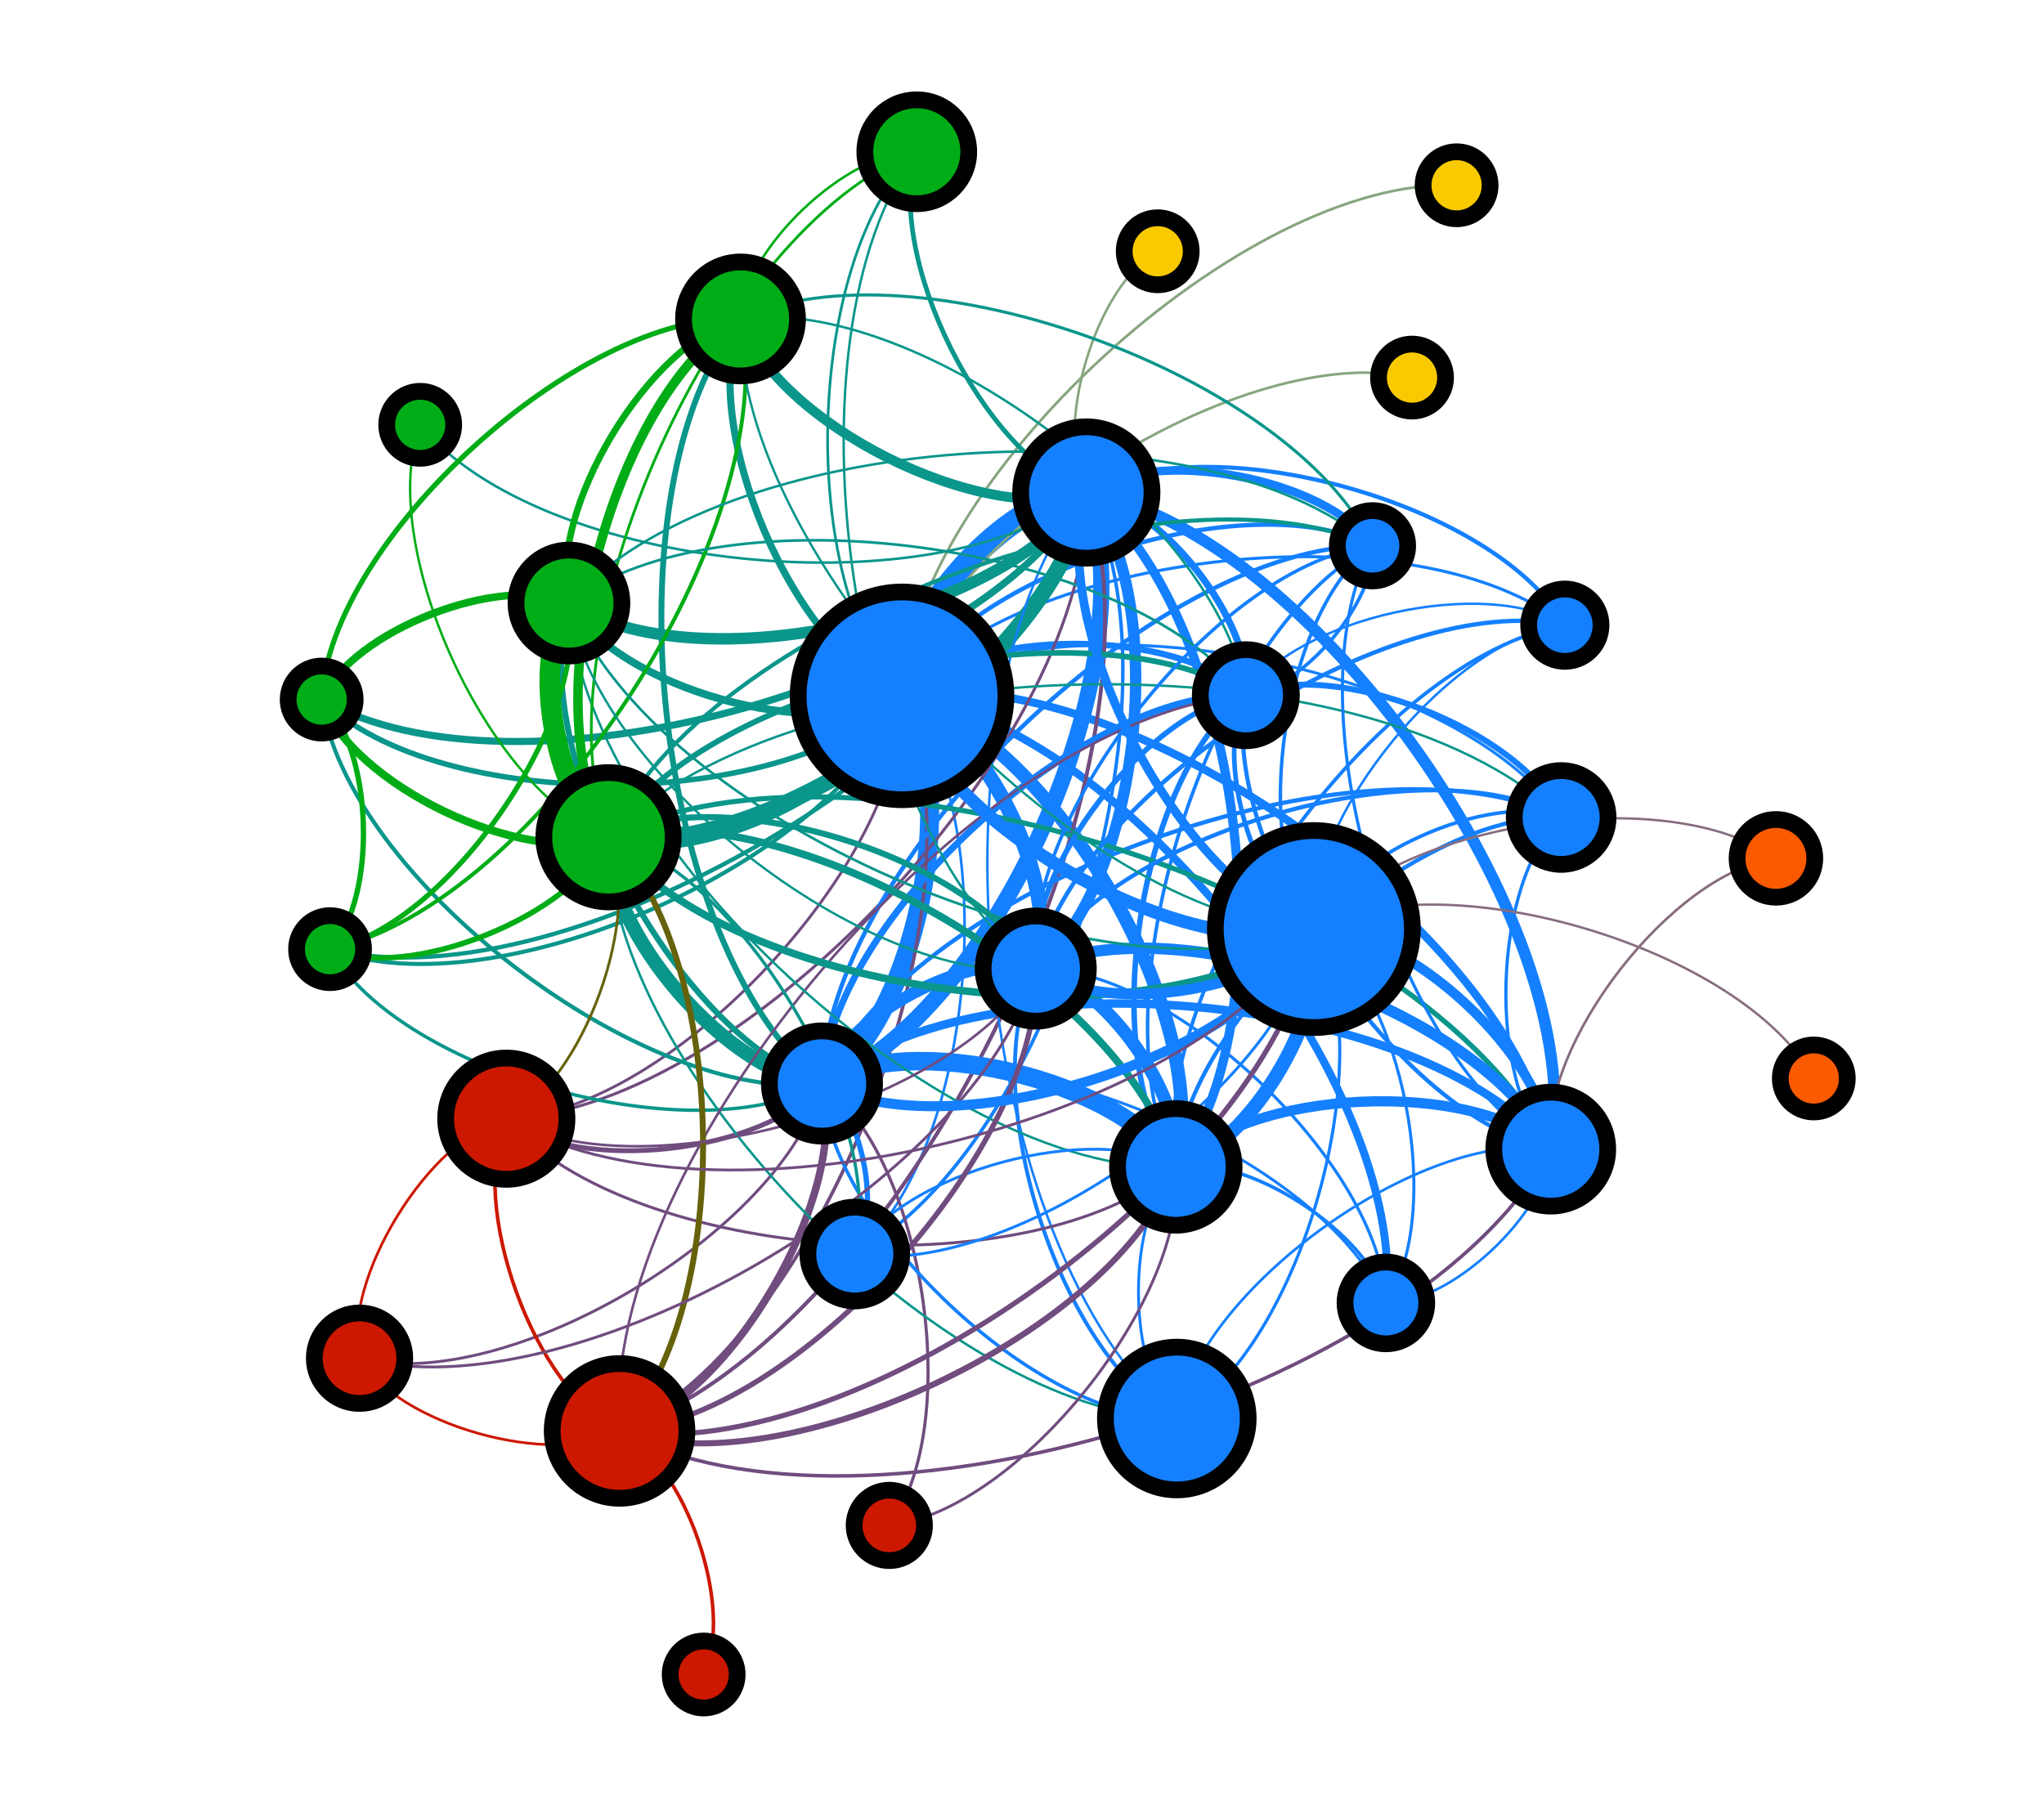 <?xml version="1.0" encoding="utf-8"?>
<!-- Generator: Adobe Illustrator 24.0.0, SVG Export Plug-In . SVG Version: 6.00 Build 0)  -->
<svg version="1.1" id="Layer_1" xmlns="http://www.w3.org/2000/svg" xmlns:xlink="http://www.w3.org/1999/xlink" x="0px" y="0px"
	 viewBox="0 0 610 536" style="enable-background:new 0 0 610 536;" xml:space="preserve">
<style type="text/css">
	.st0{fill:none;stroke:#1480FF;stroke-width:7;}
	.st1{fill:none;stroke:#1480FF;stroke-width:5.671;}
	.st2{fill:none;stroke:#0A968B;stroke-width:1.21;}
	.st3{fill:none;stroke:#1480FF;stroke-width:0.914;}
	.st4{fill:none;stroke:#87A57F;stroke-width:0.805;}
	.st5{fill:none;stroke:#704C7F;stroke-width:1.032;}
	.st6{fill:none;stroke:#1480FF;stroke-width:4.069;}
	.st7{fill:none;stroke:#0A968B;stroke-width:3.823;}
	.st8{fill:none;stroke:#87A57F;stroke-width:0.777;}
	.st9{fill:none;stroke:#0A968B;stroke-width:2.138;}
	.st10{fill:none;stroke:#1480FF;stroke-width:0.873;}
	.st11{fill:none;stroke:#1480FF;stroke-width:1.874;}
	.st12{fill:none;stroke:#704C7F;stroke-width:0.841;}
	.st13{fill:none;stroke:#0A968B;stroke-width:0.805;}
	.st14{fill:none;stroke:#1480FF;stroke-width:1.305;}
	.st15{fill:none;stroke:#1480FF;stroke-width:2.421;}
	.st16{fill:none;stroke:#1480FF;stroke-width:0.777;}
	.st17{fill:none;stroke:#0A968B;stroke-width:2.289;}
	.st18{fill:none;stroke:#1480FF;stroke-width:2.375;}
	.st19{fill:none;stroke:#1480FF;stroke-width:4.442;}
	.st20{fill:none;stroke:#0A968B;stroke-width:1.629;}
	.st21{fill:none;stroke:#1480FF;stroke-width:4.847;}
	.st22{fill:none;stroke:#0A968B;stroke-width:1.278;}
	.st23{fill:none;stroke:#1480FF;stroke-width:1.242;}
	.st24{fill:none;stroke:#0A968B;stroke-width:0.764;}
	.st25{fill:none;stroke:#87A57F;stroke-width:0.741;}
	.st26{fill:none;stroke:#704C7F;stroke-width:1.16;}
	.st27{fill:none;stroke:#1480FF;stroke-width:2.789;}
	.st28{fill:none;stroke:#0A968B;stroke-width:4.847;}
	.st29{fill:none;stroke:#0A968B;stroke-width:2.949;}
	.st30{fill:none;stroke:#1480FF;stroke-width:2.075;}
	.st31{fill:none;stroke:#704C7F;stroke-width:0.887;}
	.st32{fill:none;stroke:#0A968B;stroke-width:1.41;}
	.st33{fill:none;stroke:#1480FF;stroke-width:2.521;}
	.st34{fill:none;stroke:#1480FF;stroke-width:3.472;}
	.st35{fill:none;stroke:#1480FF;stroke-width:1.032;}
	.st36{fill:none;stroke:#0A968B;stroke-width:3.431;}
	.st37{fill:none;stroke:#1480FF;stroke-width:3.395;}
	.st38{fill:none;stroke:#0A968B;stroke-width:2.12;}
	.st39{fill:none;stroke:#0A968B;stroke-width:1.019;}
	.st40{fill:none;stroke:#704C7F;stroke-width:2.229;}
	.st41{fill:none;stroke:#1480FF;stroke-width:5.521;}
	.st42{fill:none;stroke:#0A968B;stroke-width:4.251;}
	.st43{fill:none;stroke:#0A968B;stroke-width:1.752;}
	.st44{fill:none;stroke:#1480FF;stroke-width:1.269;}
	.st45{fill:none;stroke:#1480FF;stroke-width:1.997;}
	.st46{fill:none;stroke:#704C7F;stroke-width:1.446;}
	.st47{fill:none;stroke:#704C7F;stroke-width:0.855;}
	.st48{fill:none;stroke:#1480FF;stroke-width:1.292;}
	.st49{fill:none;stroke:#1480FF;stroke-width:2.53;}
	.st50{fill:none;stroke:#1480FF;stroke-width:1.579;}
	.st51{fill:none;stroke:#0A968B;stroke-width:1.765;}
	.st52{fill:none;stroke:#1480FF;stroke-width:0.855;}
	.st53{fill:none;stroke:#1480FF;stroke-width:3.636;}
	.st54{fill:none;stroke:#704C7F;stroke-width:0.928;}
	.st55{fill:none;stroke:#1480FF;stroke-width:0.727;}
	.st56{fill:none;stroke:#1480FF;stroke-width:1.023;}
	.st57{fill:none;stroke:#1480FF;stroke-width:0.85;}
	.st58{fill:none;stroke:#0A968B;stroke-width:0.736;}
	.st59{fill:none;stroke:#1480FF;stroke-width:0.805;}
	.st60{fill:none;stroke:#1480FF;stroke-width:1.146;}
	.st61{fill:none;stroke:#CC1800;stroke-width:1.064;}
	.st62{fill:none;stroke:#704C7F;stroke-width:0.768;}
	.st63{fill:none;stroke:#CC1800;stroke-width:1.073;}
	.st64{fill:none;stroke:#CC1800;stroke-width:0.8;}
	.st65{fill:none;stroke:#1480FF;stroke-width:1.078;}
	.st66{fill:none;stroke:#704C7F;stroke-width:1.797;}
	.st67{fill:none;stroke:#1480FF;stroke-width:1.228;}
	.st68{fill:none;stroke:#1480FF;stroke-width:1.647;}
	.st69{fill:none;stroke:#704C7F;stroke-width:0.868;}
	.st70{fill:none;stroke:#1480FF;stroke-width:1.05;}
	.st71{fill:none;stroke:#1480FF;stroke-width:3.044;}
	.st72{fill:none;stroke:#0A968B;stroke-width:0.718;}
	.st73{fill:none;stroke:#1480FF;stroke-width:1.037;}
	.st74{fill:none;stroke:#704C7F;stroke-width:0.85;}
	.st75{fill:none;stroke:#00AD17;stroke-width:1.638;}
	.st76{fill:none;stroke:#00AD17;stroke-width:0.718;}
	.st77{fill:none;stroke:#66620B;stroke-width:1.77;}
	.st78{fill:none;stroke:#0A968B;stroke-width:2.239;}
	.st79{fill:none;stroke:#00AD17;stroke-width:2.83;}
	.st80{fill:none;stroke:#0A968B;stroke-width:0.723;}
	.st81{fill:none;stroke:#0A968B;stroke-width:1.692;}
	.st82{fill:none;stroke:#66620B;stroke-width:0.814;}
	.st83{fill:none;stroke:#00AD17;stroke-width:0.832;}
	.st84{fill:none;stroke:#0A968B;stroke-width:1.219;}
	.st85{fill:none;stroke:#0A968B;stroke-width:1.524;}
	.st86{fill:none;stroke:#0A968B;stroke-width:0.955;}
	.st87{fill:none;stroke:#00AD17;stroke-width:6.144;}
	.st88{fill:none;stroke:#0A968B;stroke-width:1.811;}
	.st89{fill:none;stroke:#00AD17;stroke-width:2.371;}
	.st90{fill:none;stroke:#00AD17;stroke-width:1.164;}
	.st91{fill:none;stroke:#0A968B;stroke-width:0.727;}
	.st92{fill:none;stroke:#00AD17;stroke-width:0.75;}
	.st93{fill:none;stroke:#0A968B;stroke-width:0.914;}
	.st94{fill:none;stroke:#1480FF;stroke-width:0.723;}
	.st95{fill:none;stroke:#1480FF;stroke-width:1.774;}
	.st96{fill:none;stroke:#CC1800;stroke-width:0.805;}
	.st97{fill:none;stroke:#704C7F;stroke-width:1.06;}
	.st98{fill:none;stroke:#1480FF;stroke-width:0.969;}
	.st99{fill:none;stroke:#876D7F;stroke-width:0.768;}
	.st100{fill:none;stroke:#1480FF;stroke-width:0.937;}
	.st101{fill:none;stroke:#1480FF;stroke-width:0.782;}
	.st102{fill:none;stroke:#00AD17;stroke-width:1.528;}
	.st103{fill:none;stroke:#00AD17;stroke-width:1.984;}
	.st104{fill:none;stroke:#0A968B;stroke-width:0.8;}
	.st105{fill:none;stroke:#0A968B;stroke-width:0.75;}
	.st106{fill:none;stroke:#704C7F;stroke-width:1.574;}
	.st107{fill:none;stroke:#1480FF;stroke-width:3.914;}
	.st108{fill:none;stroke:#1480FF;stroke-width:1.255;}
	.st109{fill:none;stroke:#1480FF;stroke-width:1.601;}
	.st110{fill:none;stroke:#0A968B;stroke-width:0.7;}
	.st111{fill:none;stroke:#1480FF;stroke-width:3.864;}
	.st112{fill:none;stroke:#1480FF;stroke-width:2.612;}
	.st113{fill:none;stroke:#1480FF;stroke-width:2.994;}
	.st114{fill:none;stroke:#1480FF;stroke-width:0.941;}
	.st115{fill:none;stroke:#1480FF;stroke-width:0.736;}
	.st116{fill:none;stroke:#704C7F;stroke-width:1.524;}
	.st117{fill:none;stroke:#1480FF;stroke-width:4.21;}
	.st118{fill:none;stroke:#0A968B;stroke-width:2.234;}
	.st119{fill:none;stroke:#876D7F;stroke-width:0.709;}
	.st120{fill:none;stroke:#1480FF;stroke-width:1.073;}
	.st121{fill:none;stroke:#1480FF;stroke-width:1.392;}
	.st122{fill:none;stroke:#876D7F;stroke-width:0.7;}
	.st123{fill:none;stroke:#704C7F;stroke-width:0.828;}
	.st124{fill:none;stroke:#1480FF;stroke-width:1.041;}
	.st125{fill:none;stroke:#1480FF;stroke-width:2.944;}
	.st126{fill:none;stroke:#0A968B;stroke-width:0.786;}
	.st127{fill:none;stroke:#1480FF;stroke-width:0.909;}
	.st128{fill:none;stroke:#1480FF;stroke-width:3.154;}
	.st129{fill:none;stroke:#00AD17;stroke-width:1.597;}
	.st130{fill:none;stroke:#00AD17;stroke-width:1.533;}
	.st131{fill:none;stroke:#00AD17;stroke-width:2.248;}
	.st132{fill:#1480FF;stroke:#000000;stroke-width:5;}
	.st133{fill:#00AD17;stroke:#000000;stroke-width:5;}
	.st134{fill:#FACA00;stroke:#000000;stroke-width:5;}
	.st135{fill:#CC1800;stroke:#000000;stroke-width:5;}
	.st136{fill:#FA5A00;stroke:#000000;stroke-width:5;}
</style>
<g id="edges">
	<path class="st0" d="M269.2,207.7c-1.1-23.1,31.8-59.5,55-60.7"/>
	<path class="st1" d="M269.2,207.7c18.4,27.9,4,97.3-23.9,115.7"/>
	<path class="st2" d="M269.2,207.7c-19,49.3-121.4,94.6-170.7,75.6"/>
	<path class="st3" d="M269.2,207.7c35.4-43.8,154.1-56.4,197.8-21.1"/>
	<path class="st4" d="M269.2,207.7c2.6-63.6,101.9-155,165.5-152.4"/>
	<path class="st5" d="M269.2,207.7c27,60.7-23.6,192.4-84.3,219.4"/>
	<path class="st6" d="M269.2,207.7c44.5,11.8,93.5,96.1,81.7,140.6"/>
	<path class="st7" d="M269.2,207.7c-9.1,25.9-61.6,51.3-87.5,42.2"/>
	<path class="st8" d="M269.2,207.7c11.5-49.4,102.8-106.4,152.2-95"/>
	<path class="st9" d="M269.2,207.7C237,194.8,208.1,127.3,221,95.2"/>
	<path class="st10" d="M269.2,207.7c46.6-32.1,164.6-10.3,196.7,36.3"/>
	<path class="st11" d="M269.2,207.7c20.5-20.6,82.1-20.7,102.7-0.2"/>
	<path class="st12" d="M269.2,207.7c1.6,48.9-69.2,124.6-118.1,126.2"/>
	<path class="st13" d="M269.2,207.7c-31.6-33.4-28.9-130.8,4.4-162.4"/>
	<path class="st14" d="M269.2,207.7c19.1-37,103.4-63.9,140.4-44.8"/>
	<path class="st15" d="M269.2,207.7C335,196,451.2,277.2,462.8,343"/>
	<path class="st16" d="M269.2,207.7c30.5,36.1,22.1,136.1-14.1,166.6"/>
	<path class="st17" d="M269.2,207.7c-25.4,14.3-85-2.3-99.3-27.7"/>
	<path class="st18" d="M269.2,207.7c65.1,7.4,151.7,116.1,144.4,181.2"/>
	<path class="st19" d="M269.2,207.7c24.3,8.3,48.2,57.2,39.9,81.5"/>
	<path class="st20" d="M269.2,207.7c-34.4,34.9-138.3,35.5-173.2,1.1"/>
	<path class="st21" d="M324.2,147c19.5,51.1-27.8,156.9-78.9,176.4"/>
	<path class="st22" d="M324.2,147c-17.9,72.4-153.3,154.2-225.7,136.3"/>
	<path class="st23" d="M324.2,147c36.5-20.6,122.2,3.1,142.9,39.6"/>
	<path class="st24" d="M324.2,147c-43.8,35.7-163.1,23.6-198.8-20.2"/>
	<path class="st25" d="M324.2,147c-10.1-18.7,2.7-61.8,21.3-72"/>
	<path class="st26" d="M324.2,147c28.2,83.9-55.4,251.9-139.3,280.1"/>
	<path class="st27" d="M324.2,147c45.6,34.9,61.6,155.7,26.7,201.3"/>
	<path class="st28" d="M324.2,147c-7.9,49.1-93.4,110.8-142.5,102.9"/>
	<path class="st29" d="M324.2,147c-31,10.3-92.9-20.8-103.2-51.8"/>
	<path class="st30" d="M324.2,147c21.6,2.6,50.2,38.9,47.7,60.5"/>
	<path class="st31" d="M324.2,147c2.8,72-101,184.1-173,186.9"/>
	<path class="st32" d="M324.2,147c-30.5-10.2-60.8-71.3-50.5-101.7"/>
	<path class="st33" d="M324.2,147c20.3-13.9,71.5-4.4,85.5,15.9"/>
	<path class="st34" d="M324.2,147c66.9,11.5,150.1,129,138.7,196"/>
	<path class="st35" d="M324.2,147c31.6,59.3-9.8,195.6-69.1,227.3"/>
	<path class="st36" d="M324.2,147c-24.3,37.5-116.8,57.3-154.3,33"/>
	<path class="st37" d="M324.2,147c25.4,31.4,16.4,116.7-15.1,142.1"/>
	<path class="st38" d="M324.2,147c-33.3,58-170.2,95-228.2,61.8"/>
	<path class="st39" d="M245.3,323.4c-37.4,21.3-125.5-2.7-146.8-40.1"/>
	<path class="st40" d="M245.3,323.4c8.7,32.8-27.6,95.1-60.4,103.7"/>
	<path class="st41" d="M245.3,323.4c26.1-16.1,89.5-1.2,105.6,24.9"/>
	<path class="st42" d="M245.3,323.4c-27.4-2-65.6-46.1-63.6-73.5"/>
	<path class="st43" d="M245.3,323.4c-50.5-40.8-65.1-177.7-24.3-228.2"/>
	<path class="st44" d="M245.3,323.4c28.2-60,160.6-107.7,220.6-79.5"/>
	<path class="st45" d="M245.3,323.4c2.1-48.5,78.1-118,126.5-115.9"/>
	<path class="st46" d="M245.3,323.4c-16.7,20.9-73.2,27.3-94.2,10.5"/>
	<path class="st47" d="M245.3,323.4c-11.2,44-94,93.2-137.9,82"/>
	<path class="st48" d="M245.3,323.4c0.8-65,99.4-161.3,164.3-160.5"/>
	<path class="st49" d="M245.3,323.4c47.4-39.6,178-27.8,217.6,19.6"/>
	<path class="st50" d="M245.3,323.4c12.1,8.2,18,38.7,9.8,50.9"/>
	<path class="st51" d="M245.3,323.4c-43.8-13.6-89-99.6-75.4-143.4"/>
	<path class="st52" d="M245.3,323.4c46.7-20.6,147.7,18.7,168.3,65.5"/>
	<path class="st53" d="M245.3,323.4c5.9-19.6,44.2-40.2,63.8-34.3"/>
	<path class="st54" d="M245.3,323.4c30.4,22.3,42.5,101.5,20.2,131.9"/>
	<path class="st2" d="M245.3,323.4c-52.8,6.9-142.4-61.8-149.3-114.6"/>
	<path class="st55" d="M351.2,423.4c-60.7-49.9-76.9-215.7-27-276.4"/>
	<path class="st56" d="M351.2,423.4c-41.2,1.2-104.7-58.8-105.9-100"/>
	<path class="st57" d="M351.2,423.4c-15.1-15-15.3-60-0.3-75.1"/>
	<path class="st58" d="M351.2,423.4c-68.6-0.8-170.4-104.9-169.6-173.5"/>
	<path class="st59" d="M351.2,423.4c6.2-38.4,73.2-86.7,111.6-80.4"/>
	<path class="st60" d="M351.2,423.4c-35.3-18.4-60.6-99-42.1-134.3"/>
	<path class="st61" d="M184.9,427.1c19.6,9.5,34.6,53.1,25.1,72.7"/>
	<path class="st62" d="M184.9,427.1c-6.5-81.3,105.7-213.1,187-219.6"/>
	<path class="st63" d="M184.9,427.1c-25.4-11.9-45.6-67.8-33.7-93.2"/>
	<path class="st64" d="M184.9,427.1c-19.8,11.2-66.4-1.9-77.5-21.7"/>
	<path class="st65" d="M350.9,348.3c-9.1-55.6,60.6-152.5,116.1-161.6"/>
	<path class="st66" d="M350.9,348.3c-17.4,49-117,96.3-166,78.8"/>
	<path class="st67" d="M350.9,348.3c2.1-43.9,71.1-106.5,115-104.3"/>
	<path class="st68" d="M350.9,348.3c-24-32.3-11.4-116.8,20.9-140.8"/>
	<path class="st69" d="M350.9,348.3c-42.8,37.1-162.7,28.5-199.8-14.3"/>
	<path class="st70" d="M350.9,348.3c-25.3-48.8,9.9-160,58.7-185.4"/>
	<path class="st71" d="M350.9,348.3c21.3-23.5,88.5-26.6,112-5.3"/>
	<path class="st72" d="M350.9,348.3c-69.9,2.6-178.5-98.4-181-168.3"/>
	<path class="st73" d="M350.9,348.3c20.7-4.4,58.3,19.9,62.7,40.6"/>
	<path class="st74" d="M350.9,348.3c4.3,38.5-46.9,102.7-85.4,107"/>
	<path class="st75" d="M181.6,249.9c-9.9,23.3-59.9,43.4-83.2,33.4"/>
	<path class="st76" d="M181.6,249.9c-35.9-13.4-69.6-87.2-56.2-123.1"/>
	<path class="st77" d="M181.6,249.9c36.1,34.8,38,141.2,3.2,177.2"/>
	<path class="st78" d="M181.6,249.9c53.5-14.2,155.1,44.9,169.2,98.4"/>
	<path class="st79" d="M181.6,249.9c-23.1-38.8,0.5-131.6,39.3-154.7"/>
	<path class="st80" d="M181.6,249.9c55.7-58,226.2-61.6,284.3-5.9"/>
	<path class="st81" d="M181.6,249.9c29.6-46.5,143.7-71.9,190.2-42.4"/>
	<path class="st82" d="M181.6,249.9c10.7,22.9-7.6,73.4-30.5,84.1"/>
	<path class="st83" d="M181.6,249.9c-22.5-59.3,32.7-182.1,92-204.6"/>
	<path class="st84" d="M181.6,249.9c28.2-63,165-115.2,228-87"/>
	<path class="st85" d="M181.6,249.9c74.9-37.6,243.6,18.2,281.2,93.1"/>
	<path class="st86" d="M181.6,249.9c39.6,10.2,83.6,84.8,73.5,124.4"/>
	<path class="st87" d="M181.6,249.9c-16.3-11.6-23.4-53.5-11.8-69.9"/>
	<path class="st88" d="M181.6,249.9c33.3-17.6,109.8,5.9,127.4,39.3"/>
	<path class="st89" d="M181.6,249.9c-25.4,8.9-76.8-15.8-85.7-41.1"/>
	<path class="st90" d="M221,95.2c13.1,62.1-60.4,175-122.5,188.1"/>
	<path class="st91" d="M221,95.2c52.6-7.7,143.2,59.7,150.9,112.3"/>
	<path class="st92" d="M221,95.2c0.5-20.5,32.1-50.5,52.6-49.9"/>
	<path class="st93" d="M221,95.2c51.3-24.2,164.5,16.5,188.6,67.7"/>
	<path class="st94" d="M371.8,207.5c14.9-23.2,72-35.7,95.2-20.9"/>
	<path class="st95" d="M371.8,207.5c26.1-11.5,82.5,10.3,94.1,36.5"/>
	<path class="st96" d="M107.3,405.4c-5.5-23,20.7-65.9,43.8-71.5"/>
	<path class="st70" d="M409.6,162.9c1.4,16.5-21.3,43.2-37.8,44.6"/>
	<path class="st97" d="M462.8,343c-38.8,72.4-205.6,122.9-278,84.1"/>
	<path class="st98" d="M462.8,343c-19.2-20.4-17.4-79.8,3.1-99"/>
	<path class="st23" d="M462.8,343c-45.3-8.9-99.9-90.2-91-135.5"/>
	<path class="st99" d="M462.8,343c-3.9-30.8,36.4-82.8,67.1-86.7"/>
	<path class="st100" d="M462.8,343c-46.7-25.4-78.6-133.4-53.2-180.1"/>
	<path class="st101" d="M462.8,343c-0.7,19-30.3,46.6-49.3,45.9"/>
	<path class="st57" d="M255.1,374.3c14-24.4,71.4-40,95.8-26"/>
	<path class="st102" d="M169.8,180c6.4,34.9-36.5,96.9-71.4,103.3"/>
	<path class="st103" d="M169.8,180c-6.7-27.2,23.9-78.1,51.1-84.9"/>
	<path class="st104" d="M169.8,180c45.9-34.9,167.1-18.4,202,27.5"/>
	<path class="st105" d="M169.8,180c44.5-51.4,188.4-61.6,239.8-17.1"/>
	<path class="st48" d="M309.1,289.1c11.1-52.1,105.9-113.6,158-102.5"/>
	<path class="st106" d="M309.1,289.1c2.8,52.4-71.8,135.2-124.2,138"/>
	<path class="st107" d="M309.1,289.1c20.2,3.5,45.3,38.9,41.8,59.1"/>
	<path class="st108" d="M309.1,289.1c22.3-40.4,116.4-67.5,156.8-45.2"/>
	<path class="st109" d="M309.1,289.1c-3.8-28.9,33.9-77.9,62.8-81.6"/>
	<path class="st62" d="M309.1,289.1c-22.6,40.5-117.4,67.4-157.9,44.8"/>
	<path class="st74" d="M309.1,289.1C292,352.7,170.9,422.5,107.3,405.4"/>
	<path class="st80" d="M309.1,289.1c-55.9-41.7-77.1-188-35.5-243.9"/>
	<path class="st35" d="M309.1,289.1c-5.1-45.4,55.2-121.1,100.5-126.2"/>
	<path class="st37" d="M309.1,289.1c41.5-20,133.8,12.3,153.8,53.8"/>
	<path class="st110" d="M309.1,289.1c-49.7,6-133.2-59.5-139.2-109.1"/>
	<path class="st3" d="M309.1,289.1c40.8-1,103.5,58.9,104.5,99.7"/>
	<path class="st111" d="M392.1,277.3c-38.5,10.7-112.2-31.1-122.9-69.6"/>
	<path class="st112" d="M392.1,277.3c-39.6-12.5-80.4-90.6-67.9-130.3"/>
	<path class="st113" d="M392.1,277.3c-20.1,38.6-108.2,66.3-146.8,46.1"/>
	<path class="st114" d="M392.1,277.3c21,37.4-3.5,125.1-40.9,146.1"/>
	<path class="st115" d="M392.1,277.3c-3.1-33.1,41.8-87.5,74.9-90.7"/>
	<path class="st116" d="M392.1,277.3c-11.5,71.4-135.8,161.3-207.2,149.8"/>
	<path class="st117" d="M392.1,277.3c6,22.4-18.8,65-41.2,71"/>
	<path class="st118" d="M392.1,277.3c-47.6,36.6-173.8,20.2-210.4-27.4"/>
	<path class="st119" d="M392.1,277.3c38.8-20.9,128.3,5.9,149.2,44.6"/>
	<path class="st110" d="M392.1,277.3C321.4,275.1,218.8,165.8,221,95.2"/>
	<path class="st120" d="M392.1,277.3c8.1-21.4,52.4-41.4,73.8-33.3"/>
	<path class="st121" d="M392.1,277.3c-18-9.9-30.2-51.8-20.2-69.8"/>
	<path class="st122" d="M392.1,277.3c23.4-31.8,106.1-44.4,137.9-21"/>
	<path class="st123" d="M392.1,277.3c-36.9,59.5-181.4,93.5-241,56.6"/>
	<path class="st124" d="M392.1,277.3c-19.4-26.4-8.9-95,17.5-114.4"/>
	<path class="st125" d="M392.1,277.3c27.3-1,69.8,38.4,70.8,65.7"/>
	<path class="st52" d="M392.1,277.3c-8,46.8-90.2,105-137,97"/>
	<path class="st126" d="M392.1,277.3c-63.9,25-197.2-33.4-222.2-97.3"/>
	<path class="st127" d="M392.1,277.3c26.6,18,39.5,85,21.5,111.6"/>
	<path class="st128" d="M392.1,277.3c-14.2,19-64,26.1-83,11.9"/>
	<path class="st129" d="M96,208.8c15.4,14.4,16.9,59.1,2.5,74.5"/>
	<path class="st130" d="M96,208.8c2.3-47.7,77.3-115.9,125-113.6"/>
	<path class="st131" d="M96,208.8c9-20.5,53.4-37.8,73.9-28.8"/>
</g>
<g id="nodes">
	<circle class="st132" cx="269.2" cy="207.7" r="31"/>
	<circle class="st132" cx="324.2" cy="147" r="19.6"/>
	<circle class="st132" cx="245.3" cy="323.4" r="15.7"/>
	<circle class="st133" cx="98.5" cy="283.3" r="10"/>
	<circle class="st132" cx="467" cy="186.6" r="10.8"/>
	<circle class="st134" cx="434.7" cy="55.3" r="10"/>
	<circle class="st135" cx="184.9" cy="427.1" r="20.1"/>
	<circle class="st132" cx="350.9" cy="348.3" r="17.4"/>
	<circle class="st133" cx="181.6" cy="249.9" r="19.3"/>
	<circle class="st134" cx="421.4" cy="112.7" r="10"/>
	<circle class="st133" cx="221" cy="95.2" r="17"/>
	<circle class="st132" cx="465.9" cy="244" r="14"/>
	<circle class="st132" cx="371.8" cy="207.5" r="13.6"/>
	<circle class="st135" cx="151.1" cy="333.9" r="18.1"/>
	<circle class="st133" cx="273.6" cy="45.3" r="15.5"/>
	<circle class="st132" cx="409.6" cy="162.9" r="10.5"/>
	<circle class="st132" cx="462.8" cy="343" r="17"/>
	<circle class="st132" cx="255.1" cy="374.3" r="14"/>
	<circle class="st133" cx="169.8" cy="180" r="15.8"/>
	<circle class="st132" cx="413.6" cy="388.9" r="12.2"/>
	<circle class="st132" cx="309.1" cy="289.1" r="15.7"/>
	<circle class="st133" cx="96" cy="208.8" r="10"/>
	<circle class="st133" cx="125.4" cy="126.8" r="10"/>
	<circle class="st134" cx="345.5" cy="75" r="10"/>
	<circle class="st135" cx="107.3" cy="405.4" r="13.5"/>
	<circle class="st135" cx="265.4" cy="455.3" r="10.5"/>
	<circle class="st132" cx="351.2" cy="423.4" r="21.3"/>
	<circle class="st135" cx="210" cy="499.8" r="10"/>
	<circle class="st136" cx="530" cy="256.2" r="11.6"/>
	<circle class="st132" cx="392.1" cy="277.3" r="29.4"/>
	<circle class="st136" cx="541.3" cy="321.9" r="10"/>
</g>
</svg>
